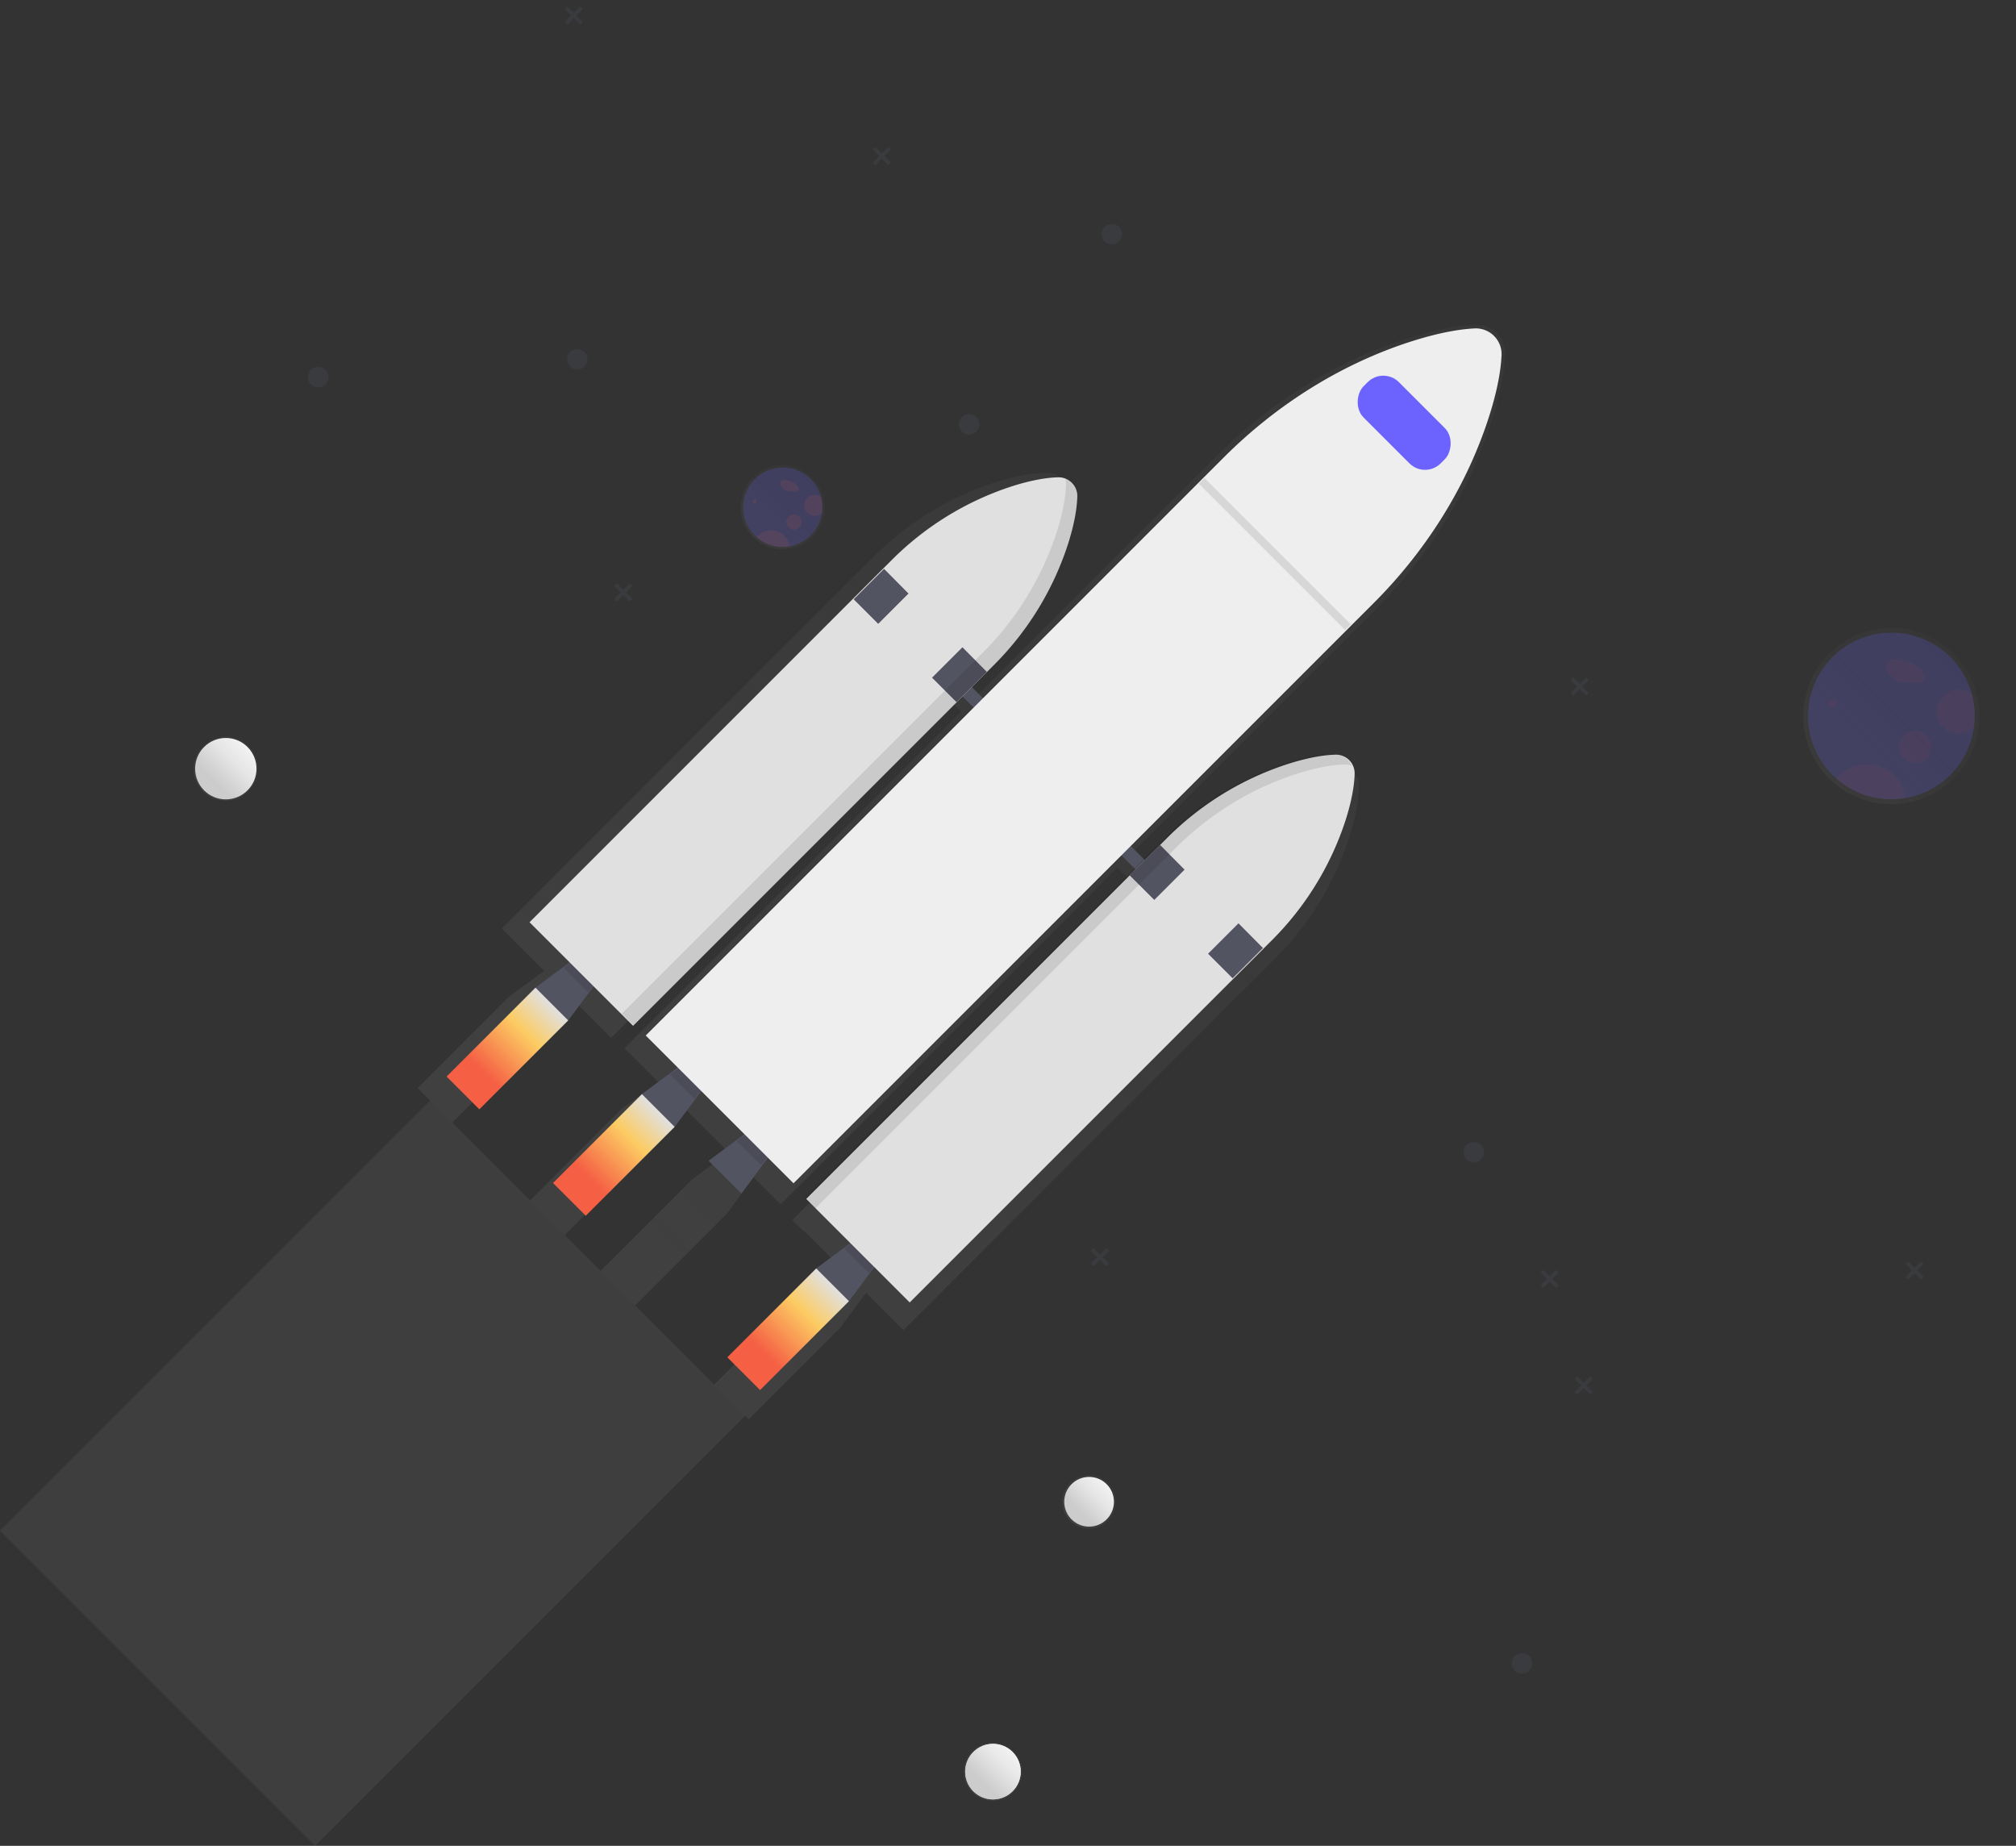 <svg xmlns="http://www.w3.org/2000/svg" xmlns:xlink="http://www.w3.org/1999/xlink" width="1004.209" height="919.366" viewBox="0 0 1004.209 919.366">
  <rect x="0" y="0" width="1004.209" height="919.366" fill="#333333" stroke="none"/>
  <defs>
    <linearGradient id="linear-gradient" x1="0.5" y1="1" x2="0.5" gradientUnits="objectBoundingBox">
      <stop offset="0" stop-color="gray" stop-opacity="0.251"/>
      <stop offset="0.54" stop-color="gray" stop-opacity="0.122"/>
      <stop offset="1" stop-color="gray" stop-opacity="0.102"/>
    </linearGradient>
    <linearGradient id="linear-gradient-2" x1="0.5" x2="0.5" y2="1" gradientUnits="objectBoundingBox">
      <stop offset="0" stop-color="#e0e0e0"/>
      <stop offset="0.31" stop-color="#fccc63"/>
      <stop offset="0.77" stop-color="#f55f44"/>
    </linearGradient>
    <linearGradient id="linear-gradient-3" x1="0.5" y1="0" x2="0.5" y2="1" xlink:href="#linear-gradient-2"/>
    <linearGradient id="linear-gradient-7" x1="0.5" x2="0.5" y2="1" gradientUnits="objectBoundingBox">
      <stop offset="0" stop-color="#f2f2f2"/>
      <stop offset="0.31" stop-color="#e6e6e6"/>
      <stop offset="0.77" stop-color="#ccc"/>
    </linearGradient>
    <linearGradient id="linear-gradient-8" x1="0.5" x2="0.5" y2="0" xlink:href="#linear-gradient"/>
    <linearGradient id="linear-gradient-9" x1="0.5" x2="0.5" y2="1" gradientUnits="objectBoundingBox">
      <stop offset="0" stop-color="#f2f2f2"/>
      <stop offset="0.31" stop-color="#e0e0e0"/>
      <stop offset="0.77" stop-color="#b3b3b3"/>
    </linearGradient>
    <linearGradient id="linear-gradient-11" x1="0.5" y1="0" x2="0.5" y2="1" xlink:href="#linear-gradient-7"/>
    <linearGradient id="linear-gradient-12" x1="0.5" y1="0.999" x2="0.5" y2="-0.001" xlink:href="#linear-gradient"/>
    <linearGradient id="linear-gradient-14" x1="0.501" y1="1.001" x2="0.501" y2="0.001" xlink:href="#linear-gradient"/>
  </defs>
  <g id="rocketf" transform="translate(466.726 -180.927) rotate(45)">
    <g id="Group_1" data-name="Group 1" opacity="0.7">
      <path id="Path_1" data-name="Path 1" d="M722,411.58a150.57,150.57,0,0,0-17-70c-5.34-10.15-10.21-16.46-14-20.33A10,10,0,0,0,679.6,319a10.279,10.279,0,0,0-4,2.58c-5.07,5.25-9.65,12.19-13.65,19.58a151.15,151.15,0,0,0-17.87,71.92v15.06h-9.66v-175c0-36.68-8.21-72.87-24.29-105-7.62-15.21-14.57-24.66-19.92-30.47a13.81,13.81,0,0,0-20.76,0c-7.24,7.87-13.77,18.27-19.48,29.33-16.91,32.79-25.5,70-25.5,107.77V428.14h-8.35V412.36a151.15,151.15,0,0,0-17.87-71.92c-4-7.38-8.58-14.32-13.65-19.58a10,10,0,0,0-11.6-2.12l.35.19a10.31,10.31,0,0,0-3.26,2.28c-3.75,3.87-8.62,10.18-14,20.33a150.57,150.57,0,0,0-17,70V673.18h29.8l-3.25,21.51V759H490V694.69l-3.25-21.51h29.37V434.91h8.35v237.2h23.8l-3.42,22.57V759h24.37V694.69l-3.42-22.57h32.07l-3.42,22.57V759h24.37V694.69l-3.42-22.57h19V434.91h9.66V673.54h7.83v-.36h25.89l-3.25,21.51V759H698.9V694.69l-3.25-21.51H722Z" transform="translate(-137.41 -64.95)" fill="url(#linear-gradient)"/>
    </g>
    <path id="Path_2" data-name="Path 2" d="M357.44,617.2H334.37l4.12-28.01h14.83Z" fill="#535461"/>
    <g id="Group_2" data-name="Group 2" opacity="0.1">
      <path id="Path_3" data-name="Path 3" d="M337.34,600.31h17.13l-1.15-7.83H338.49Z"/>
    </g>
    <path id="Path_4" data-name="Path 4" d="M555.2,617.2H532.13l4.12-28.01h14.83Z" fill="#535461"/>
    <g id="Group_3" data-name="Group 3" opacity="0.1">
      <path id="Path_5" data-name="Path 5" d="M535.1,600.31h17.13l-1.15-7.83H536.25Z"/>
    </g>
    <path id="Path_6" data-name="Path 6" d="M432.43,617.2H409.35l4.12-28.01h14.84Z" fill="#535461"/>
    <g id="Group_4" data-name="Group 4" opacity="0.1">
      <path id="Path_7" data-name="Path 7" d="M412.32,600.31h17.14l-1.15-7.83H413.47Z"/>
    </g>
    <path id="Path_8" data-name="Path 8" d="M479.39,617.2H456.32l4.12-28.01h14.83Z" fill="#535461"/>
    <g id="Group_5" data-name="Group 5" opacity="0.1">
      <path id="Path_9" data-name="Path 9" d="M459.29,600.31h17.14l-1.16-7.83H460.44Z"/>
    </g>
    <rect id="Rectangle_1" data-name="Rectangle 1" width="164.8" height="6.59" transform="translate(357.44 357.64)" fill="#535461"/>
    <path id="Path_10" data-name="Path 10" d="M685.13,318.46a9.29,9.29,0,0,0-13.77,0c-4.8,5.11-9.13,11.87-12.92,19.06a150.58,150.58,0,0,0-16.91,70V661.21h72.93V406.47a150,150,0,0,0-16.11-68.21C693.29,328.38,688.68,322.23,685.13,318.46Z" transform="translate(-137.41 -64.95)" fill="#e0e0e0"/>
    <path id="Path_11" data-name="Path 11" d="M476,318.46a9.29,9.29,0,0,1,13.77,0c4.8,5.11,9.13,11.87,12.92,19.06a150.58,150.58,0,0,1,16.91,70V661.21H446.65V406.47a150,150,0,0,1,16.11-68.21C467.81,328.38,472.42,322.23,476,318.46Z" transform="translate(-137.41 -64.95)" fill="#e0e0e0"/>
    <path id="Path_12" data-name="Path 12" d="M309.65,346.93l17.3.08v21.34h-17.3Z" fill="#535461"/>
    <path id="Path_13" data-name="Path 13" d="M364.86,346.93l17.3.08v21.34h-17.3Z" fill="#535461"/>
    <path id="Path_14" data-name="Path 14" d="M504.11,346.93l17.31.08v21.34H504.11Z" fill="#535461"/>
    <path id="Path_15" data-name="Path 15" d="M559.32,346.93l17.31.08v21.34H559.32Z" fill="#535461"/>
    <g id="Group_6" data-name="Group 6" opacity="0.1">
      <path id="Path_16" data-name="Path 16" d="M502.66,337.19c-3.78-7.19-8.12-13.95-12.92-19.06a9.26,9.26,0,0,0-11-2.07,9.83,9.83,0,0,1,2.78,2.07c4.8,5.11,9.13,11.87,12.92,19.06a150.58,150.58,0,0,1,16.91,70V660.86h8.24V407.22a150.58,150.58,0,0,0-16.93-70.03Z" transform="translate(-137.41 -64.95)"/>
    </g>
    <g id="Group_7" data-name="Group 7" opacity="0.1">
      <path id="Path_17" data-name="Path 17" d="M665,337.89c3.78-7.19,8.12-13.95,12.92-19.06a9.8,9.8,0,0,1,3.19-2.28,9.27,9.27,0,0,0-10.6,2.28c-4.8,5.11-9.13,11.87-12.92,19.06a150.579,150.579,0,0,0-16.91,70V661.56h7.42V407.93A150.581,150.581,0,0,1,665,337.89Z" transform="translate(-137.41 -64.95)"/>
    </g>
    <rect id="Rectangle_2" data-name="Rectangle 2" width="23.07" height="62.62" transform="translate(334.37 617.2)" fill="url(#linear-gradient-2)"/>
    <rect id="Rectangle_3" data-name="Rectangle 3" width="23.07" height="62.62" transform="translate(409.35 617.2)" fill="url(#linear-gradient-3)"/>
    <rect id="Rectangle_4" data-name="Rectangle 4" width="23.07" height="62.62" transform="translate(456.32 617.2)" fill="url(#linear-gradient-3)"/>
    <rect id="Rectangle_5" data-name="Rectangle 5" width="23.07" height="62.62" transform="translate(532.13 617.2)" fill="url(#linear-gradient-3)"/>
    <path id="Path_18" data-name="Path 18" d="M589.7,119.56a12.84,12.84,0,0,0-19.65,0c-6.85,7.66-13,17.79-18.44,28.57-16,31.94-24.14,68.19-24.14,104.95V660.17H631.56V251.44c0-35.72-7.77-71-23-102.21C601.35,134.42,594.77,125.22,589.7,119.56Z" transform="translate(-137.41 -64.95)" fill="#eee"/>
    <rect id="Rectangle_6" data-name="Rectangle 6" width="54.31" height="24.89" rx="11" transform="translate(414.23 99.83)" fill="#6c63ff"/>
    <g id="Group_9" data-name="Group 9" opacity="0.7">
      <circle id="Ellipse_5" data-name="Ellipse 5" cx="13.36" cy="13.36" r="13.36" transform="translate(697.07 589.91)" fill="url(#linear-gradient)"/>
    </g>
    <circle id="Ellipse_6" data-name="Ellipse 6" cx="12.38" cy="12.38" r="12.38" transform="translate(698.05 590.89)" fill="url(#linear-gradient-7)"/>
    <g id="Group_10" data-name="Group 10" opacity="0.7">
      <circle id="Ellipse_7" data-name="Ellipse 7" cx="14.57" cy="14.57" r="14.57" transform="translate(757.04 717.61)" fill="url(#linear-gradient-8)"/>
    </g>
    <circle id="Ellipse_8" data-name="Ellipse 8" cx="13.84" cy="13.84" r="13.84" transform="translate(757.77 718.34)" fill="url(#linear-gradient-9)"/>
    <g id="Group_11" data-name="Group 11" opacity="0.7">
      <circle id="Ellipse_9" data-name="Ellipse 9" cx="16.01" cy="16.01" r="16.01" transform="translate(132.16 633.14)" fill="url(#linear-gradient)"/>
    </g>
    <circle id="Ellipse_10" data-name="Ellipse 10" cx="15.29" cy="15.29" r="15.29" transform="translate(132.88 633.86)" fill="url(#linear-gradient-11)"/>
    <g id="Group_12" data-name="Group 12" opacity="0.4">
      <path id="Path_25" data-name="Path 25" d="M888.73,82.42h0a44.331,44.331,0,0,0-13.08-11.58h0a43.92,43.92,0,1,0-22,82c.93,0,1.86,0,2.78-.09a43.91,43.91,0,0,0,32.28-70.28Z" transform="translate(-137.41 -64.95)" fill="url(#linear-gradient-12)"/>
    </g>
    <path id="Path_26" data-name="Path 26" d="M895.18,108.87A41.511,41.511,0,0,1,856.3,150.3c-.867.06-1.747.09-2.627.09a41.51,41.51,0,1,1,20.76-77.47h0A41.9,41.9,0,0,1,886.8,83.87h0A41.3,41.3,0,0,1,895.18,108.87Z" transform="translate(-137.41 -64.95)" fill="#6c63ff" opacity="0.2"/>
    <path id="Path_27" data-name="Path 27" d="M843.45,82.54a45.19,45.19,0,0,0-6.19,3.26,9.8,9.8,0,0,0-3.31,3,3.9,3.9,0,0,0-.08,4.23c1,1.38,3,1.6,4.67,1.69a8.86,8.86,0,0,0,8.48-2.8l3.57-3.24c1.24-1.12,2.6-2.67,2.06-4.25a3.587,3.587,0,0,0-3-2A12.59,12.59,0,0,0,840.72,84" transform="translate(-137.41 -64.95)" fill="#f55f44" opacity="0.05"/>
    <circle id="Ellipse_11" data-name="Ellipse 11" cx="2.18" cy="2.18" r="2.18" transform="translate(688.95 58.13)" fill="#f55f44" opacity="0.05"/>
    <circle id="Ellipse_12" data-name="Ellipse 12" cx="8.01" cy="8.01" r="8.01" transform="translate(727.55 38.46)" fill="#f55f44" opacity="0.05"/>
    <path id="Path_28" data-name="Path 28" d="M886.81,83.86h0a10.93,10.93,0,1,1-12.37-11h0a41.9,41.9,0,0,1,12.37,11Z" transform="translate(-137.41 -64.95)" fill="#f55f44" opacity="0.05"/>
    <path id="Path_29" data-name="Path 29" d="M887.61,132.78A41.41,41.41,0,0,1,856.3,150.3c-.05-.57-.08-1.15-.08-1.73a19.67,19.67,0,0,1,31.39-15.79Z" transform="translate(-137.41 -64.95)" fill="#f55f44" opacity="0.05"/>
    <circle id="Ellipse_13" data-name="Ellipse 13" cx="5.1" cy="5.1" r="5.1" transform="translate(717.71 339.62)" fill="#535461" opacity="0.25"/>
    <circle id="Ellipse_14" data-name="Ellipse 14" cx="5.1" cy="5.1" r="5.1" transform="translate(37.71 473.62)" fill="#535461" opacity="0.25"/>
    <circle id="Ellipse_15" data-name="Ellipse 15" cx="5.1" cy="5.1" r="5.1" transform="translate(914.71 502.62)" fill="#535461" opacity="0.25"/>
    <circle id="Ellipse_16" data-name="Ellipse 16" cx="5.1" cy="5.1" r="5.1" transform="translate(283.63 260.96)" fill="#535461" opacity="0.25"/>
    <circle id="Ellipse_17" data-name="Ellipse 17" cx="5.1" cy="5.1" r="5.1" transform="translate(266.88 143.7)" fill="#535461" opacity="0.25"/>
    <circle id="Ellipse_18" data-name="Ellipse 18" cx="5.1" cy="5.1" r="5.1" transform="translate(122.67 376.03)" fill="#535461" opacity="0.25"/>
    <path id="Path_30" data-name="Path 30" d="M849.18,387.12h-4.54v-4.53h-1.85v4.53h-4.54v1.86h4.54v4.53h1.85v-4.53h4.54Z" fill="#535461" opacity="0.25"/>
    <path id="Path_31" data-name="Path 31" d="M925.18,230.12h-4.54v-4.53h-1.85v4.53h-4.54v1.86h4.54v4.53h1.85v-4.53h4.54Z" fill="#535461" opacity="0.25"/>
    <path id="Path_32" data-name="Path 32" d="M601.55,142.41h-4.54v-4.54h-1.85v4.54h-4.54v1.85h4.54v4.54h1.85v-4.54h4.54Z" fill="#535461" opacity="0.25"/>
    <path id="Path_33" data-name="Path 33" d="M799.65,361.63h-4.54V357.1h-1.85v4.53h-4.53v1.86h4.53v4.53h1.85v-4.53h4.54Z" fill="#535461" opacity="0.25"/>
    <path id="Path_34" data-name="Path 34" d="M633.59,512.39h-4.53v-4.53h-1.85v4.53h-4.54v1.86h4.54v4.53h1.85v-4.53h4.53Z" fill="#535461" opacity="0.25"/>
    <path id="Path_35" data-name="Path 35" d="M168.93,201.4h-4.54v-4.53h-1.85v4.53H158v1.85h4.54v4.54h1.85v-4.54h4.54Z" fill="#535461" opacity="0.25"/>
    <path id="Path_36" data-name="Path 36" d="M10.93,260.4H6.39v-4.53H4.54v4.53H0v1.85H4.54v4.54H6.39v-4.54h4.54Z" fill="#535461" opacity="0.25"/>
    <path id="Path_37" data-name="Path 37" d="M231.56,446.12h-4.54v-4.54h-1.85v4.54h-4.53v1.85h4.53v4.54h1.85v-4.54h4.54Z" fill="#535461" opacity="0.25"/>
    <circle id="Ellipse_19" data-name="Ellipse 19" cx="13.84" cy="13.84" r="13.84" transform="translate(757.77 718.34)" fill="url(#linear-gradient-7)"/>
    <g id="Group_13" data-name="Group 13" opacity="0.4">
      <path id="Path_38" data-name="Path 38" d="M406.37,413.27h0a21.109,21.109,0,0,0-6.23-5.52h0a20.92,20.92,0,1,0-10.46,39H391a20.92,20.92,0,0,0,15.37-33.47Z" transform="translate(-137.41 -64.95)" fill="url(#linear-gradient-14)"/>
    </g>
    <path id="Path_39" data-name="Path 39" d="M409.44,425.87a19.77,19.77,0,0,1-18.52,19.73h-1.25a19.77,19.77,0,1,1,9.89-36.9h0a20,20,0,0,1,5.89,5.21h0a19.67,19.67,0,0,1,3.99,11.96Z" transform="translate(-137.41 -64.95)" fill="#6c63ff" opacity="0.2"/>
    <path id="Path_40" data-name="Path 40" d="M384.8,413.33a21.518,21.518,0,0,0-3,1.55,4.67,4.67,0,0,0-1.58,1.41,1.86,1.86,0,0,0,0,2,2.83,2.83,0,0,0,2.22.8,4.22,4.22,0,0,0,4-1.33l1.7-1.54c.59-.54,1.24-1.27,1-2a1.79,1.79,0,0,0-1.44-1,6,6,0,0,0-4.25.75" transform="translate(-137.41 -64.95)" fill="#f55f44" opacity="0.1"/>
    <circle id="Ellipse_20" data-name="Ellipse 20" cx="1.04" cy="1.04" r="1.04" transform="translate(239.25 367.68)" fill="#f55f44" opacity="0.1"/>
    <circle id="Ellipse_21" data-name="Ellipse 21" cx="3.82" cy="3.82" r="3.82" transform="translate(257.63 358.31)" fill="#f55f44" opacity="0.1"/>
    <path id="Path_41" data-name="Path 41" d="M405.45,414h0a5.2,5.2,0,1,1-5.89-5.22h0a20,20,0,0,1,5.89,5.22Z" transform="translate(-137.41 -64.95)" fill="#f55f44" opacity="0.1"/>
    <path id="Path_42" data-name="Path 42" d="M405.84,437.26a19.72,19.72,0,0,1-14.91,8.35c0-.27,0-.55,0-.83a9.37,9.37,0,0,1,15-7.52Z" transform="translate(-137.41 -64.95)" fill="#f55f44" opacity="0.1"/>
    <g id="Group_14" data-name="Group 14" opacity="0.1">
      <rect id="Rectangle_7" data-name="Rectangle 7" width="103" height="4" transform="translate(390.59 202.05)"/>
    </g>
    <rect id="Rectangle_8" data-name="Rectangle 8" width="222" height="303" transform="translate(337 694.05)" fill="rgba(207,199,199,0.08)"/>
  </g>
</svg>
